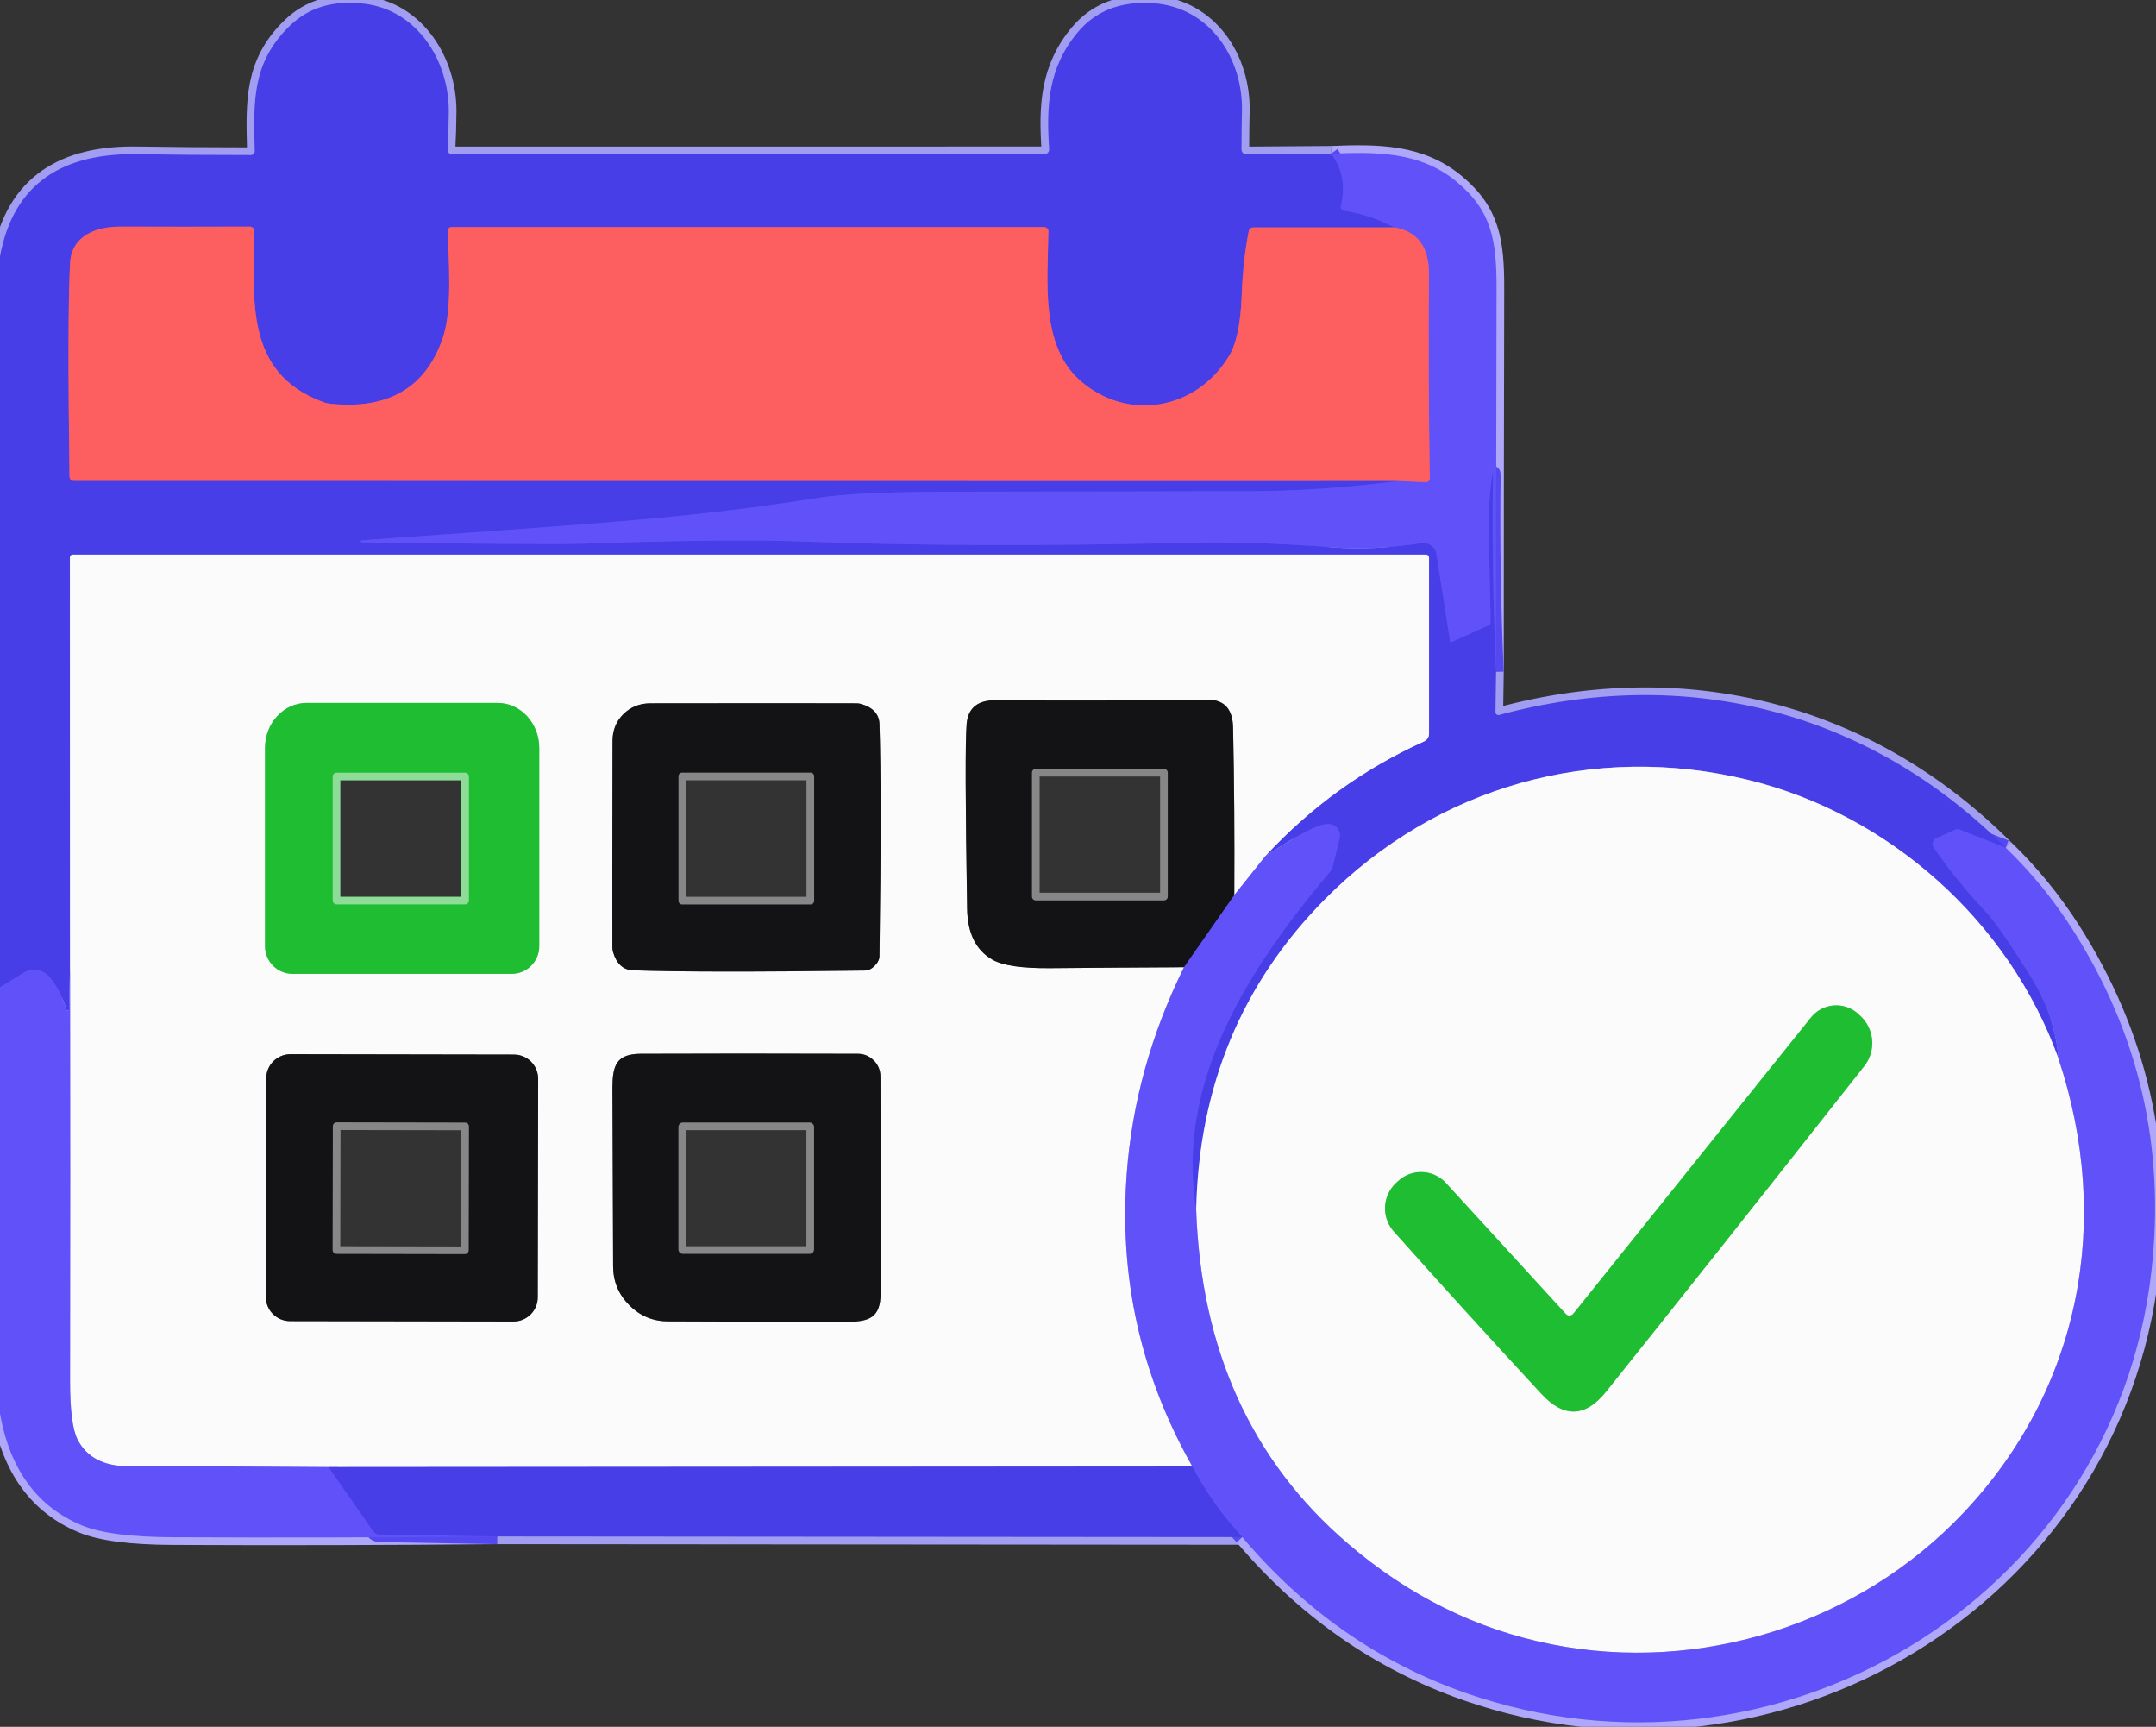 <?xml version="1.0" encoding="UTF-8"?>
<svg id="Capa_1" xmlns="http://www.w3.org/2000/svg" version="1.1" xmlns:xlink="http://www.w3.org/1999/xlink" viewBox="0 0 281 225">
  <rect x="0" y="0" width="281" height="225" fill="#333333" stroke="none"/>
  <!-- Generator: Adobe Illustrator 29.4.0, SVG Export Plug-In . SVG Version: 2.1.0 Build 152)  -->
  <defs>
    <style>
      .st0 {
        stroke: #3a3387;
      }

      .st0, .st1, .st2, .st3, .st4, .st5, .st6, .st7, .st8 {
        fill: none;
      }

      .st0, .st1, .st2, .st3, .st5, .st6, .st7, .st8 {
        stroke-width: 2px;
      }

      .st9 {
        fill: #1fbd32;
      }

      .st10 {
        fill: #fd5f60;
      }

      .st1 {
        stroke: #aea7fa;
      }

      .st2 {
        stroke: #a24fa4;
      }

      .st11 {
        fill: #131315;
      }

      .st12 {
        fill: #6052f8;
      }

      .st3 {
        stroke: #a19df1;
      }

      .st5 {
        stroke: #5448f0;
      }

      .st13 {
        fill: #fbfbfb;
      }

      .st6 {
        stroke: #8ddc97;
      }

      .st7 {
        stroke: #878788;
      }

      .st8 {
        stroke: #af59ac;
      }

      .st14 {
        fill: #473ee7;
      }

      .st15 {
        clip-path: url(#clippath);
      }
    </style>
    <clipPath id="clippath">
      <rect class="st4" width="281" height="225"/>
    </clipPath>
  </defs>
  <g class="st15">
    <g>
      <path class="st1" d="M0,184.2c1.3,7.29,4.86,12.14,10.67,14.55,2.43,1.01,6.38,1.53,11.86,1.55,14.09.07,28.18.03,42.27-.1" vector-effect="non-scaling-stroke"/>
      <path class="st3" d="M64.8,200.2l97.11.08" vector-effect="non-scaling-stroke"/>
      <path class="st1" d="M161.91,200.28c8.11,9.58,17.8,16.34,29.09,20.29,40.31,14.09,84.49-12.06,89.39-54.85,1.85-16.13-1.57-30.99-10.25-44.6-2.5-3.92-5.41-7.48-8.73-10.67" vector-effect="non-scaling-stroke"/>
      <path class="st3" d="M261.41,110.45c-17.9-17.92-41.76-23.85-66.02-17.29-.24.07-.48-.12-.48-.37l.08-5.25" vector-effect="non-scaling-stroke"/>
      <path class="st1" d="M194.99,87.54c0-16.63.02-33.27.06-49.9.02-6.32-.63-10.15-5.15-13.92-4.77-3.99-10.5-3.94-16.4-3.7" vector-effect="non-scaling-stroke"/>
      <path class="st3" d="M173.5,20.02l-11.06.08c-.35.01-.64-.28-.63-.62.01-2.38.03-4.02.06-4.92.17-6.9-4.14-13.67-11.64-14.15-4.19-.27-7.45,1.01-9.79,3.82-3.86,4.64-4.07,9.61-3.7,15.21.02.35-.25.65-.6.65H58.9c-.32,0-.58-.27-.56-.6.09-1.63.14-3.3.15-4.99.03-6.5-4.03-13.16-10.97-14.01-4.01-.49-7.24.45-9.7,2.82-5.02,4.83-4.78,9.95-4.62,16.38,0,.28-.22.51-.5.51-5.65,0-10.61-.04-14.87-.11-9.41-.15-16.03,3.58-17.83,13.31" vector-effect="non-scaling-stroke"/>
      <path class="st5" d="M173.5,20.02c1.47,1.97,1.88,4.26,1.25,6.86-.06.26.11.52.37.56,2.36.37,4.59,1.11,6.68,2.2" vector-effect="non-scaling-stroke"/>
      <path class="st2" d="M181.8,29.64h-18.46c-.28,0-.53.2-.58.47-.51,2.54-.81,5.32-.92,8.34-.13,3.69-.68,6.33-1.65,7.92-4.27,7.08-13.2,8.59-19.34,3.28-5.27-4.56-4.3-12.9-4.21-19.51,0-.3-.25-.55-.55-.55H58.83c-.26,0-.47.21-.46.47.07,3.75.64,10.2-.67,14.01-2.23,6.46-7.1,9.31-14.62,8.54-.36-.04-.71-.12-1.04-.25-10.17-3.8-8.98-13.28-8.88-22.21,0-.34-.27-.62-.61-.62-5.85.02-11.46.02-16.81,0-3.28-.01-6.43,1.2-6.61,4.79-.24,4.81-.26,14.07-.07,27.78,0,.31.25.55.56.55l172.61.02" vector-effect="non-scaling-stroke"/>
      <path class="st5" d="M182.23,62.67c-6.55.87-13.12,1.32-19.71,1.33-12.73.03-25.62.05-38.65.07-8.21.01-13.94.27-17.21.8-17.7,2.83-30.79,3.44-59.47,5.53-.19.01-.24.09-.13.23.02.03.05.04.08.04,16.29.21,25.83.27,28.64.18,12.93-.44,22.5-.54,28.72-.3,14.63.56,31.39.62,50.28.17,5.77-.14,12.19.07,19.24.62,3.21.25,6.96.06,11.27-.57.93-.13,1.79.5,1.93,1.43l1.78,11.41c0,.06.08.1.14.07l4.89-2.21c.15-.07.25-.22.25-.39-.13-9.72-.59-14.34.25-19.31.03-.19.05-.08.05.34-.11,8.49.03,16.96.41,25.43" vector-effect="non-scaling-stroke"/>
      <path class="st5" d="M261.41,110.45l-6.03-2.37c-.16-.06-.34-.06-.49,0l-2.55,1.15c-.45.2-.6.76-.32,1.17,2.02,2.96,4.25,5.72,6.68,8.27,1.22,1.27,3.19,4.1,5.91,8.48,2.19,3.54,3.42,7.13,3.68,10.78" vector-effect="non-scaling-stroke"/>
      <path class="st3" d="M268.29,137.94c-6.45-17.95-22.14-31.85-40.41-36.31-20.12-4.91-40.59.78-55.21,15.56-10.81,10.92-16.4,24.37-16.77,40.36" vector-effect="non-scaling-stroke"/>
      <path class="st5" d="M155.9,157.55c-2.77-16.77,7.12-31.73,17.43-43.95.19-.23.32-.5.39-.78l.88-3.6c.24-.99-.56-1.92-1.57-1.85-1.84-.02-6.42,3.15-8.11,4.17" vector-effect="non-scaling-stroke"/>
      <path class="st3" d="M164.92,111.54c5.93-6.41,12.83-11.38,20.68-14.93.4-.18.65-.57.65-1.01v-22.94c0-.22-.17-.39-.38-.39H9.48c-.2,0-.37.17-.37.37l.02,53.32" vector-effect="non-scaling-stroke"/>
      <path class="st5" d="M9.13,125.96l-.14,5.58c0,.08-.06.15-.15.16-.08.01-.16-.04-.18-.12-.47-1.63-1.2-3.05-2.18-4.25-.82-1.02-2.27-1.27-3.39-.58l-3.09,1.9" vector-effect="non-scaling-stroke"/>
      <path class="st8" d="M182.23,62.67l3.61.15c.28.01.52-.22.51-.5-.15-8.84-.18-17.7-.11-26.57.03-3.52-1.45-5.56-4.44-6.11" vector-effect="non-scaling-stroke"/>
      <path class="st1" d="M164.92,111.54l-4.05,5.09" vector-effect="non-scaling-stroke"/>
      <path class="st7" d="M160.87,116.63c.04-7.59,0-14.87-.16-21.84-.05-2.33-1.08-3.65-3.38-3.62-9.03.12-18.22.14-27.55.07-2.34-.02-3.6,1-3.79,3.05-.19,2.15-.17,10.19.06,24.12.05,3.19,1.14,5.4,3.29,6.63,1.33.77,3.84,1.14,7.54,1.11,5.63-.05,11.44-.09,17.43-.12" vector-effect="non-scaling-stroke"/>
      <path class="st1" d="M154.31,126.03c-4.29,8.69-6.77,17.65-7.46,26.9-1.01,13.59,1.84,26.3,8.56,38.15" vector-effect="non-scaling-stroke"/>
      <path class="st3" d="M155.41,191.08l-112.57.08" vector-effect="non-scaling-stroke"/>
      <path class="st1" d="M42.84,191.16c-8.67-.07-17.37-.11-26.08-.11-3.24,0-5.46-1.16-6.65-3.48-.66-1.29-.99-3.88-.98-7.77.03-17.96.03-35.91,0-53.84" vector-effect="non-scaling-stroke"/>
      <path class="st6" d="M38.13,126.89h28.56c1.98,0,3.59-1.61,3.59-3.59v-25.84c0-3.24-2.43-5.87-5.43-5.87h-24.88c-3,0-5.43,2.63-5.43,5.87v25.84c0,1.98,1.61,3.59,3.59,3.59" vector-effect="non-scaling-stroke"/>
      <path class="st7" d="M81.24,93.05c-.94.94-1.41,2.11-1.41,3.52-.03,13.38-.04,22.33-.02,26.86,0,.2.03.4.08.59.45,1.56,1.32,2.36,2.61,2.41,5.96.21,16.04.22,30.23.03.44,0,.87-.21,1.28-.62s.62-.84.62-1.28c.2-14.19.19-24.27,0-30.23-.05-1.29-.85-2.16-2.41-2.61-.19-.05-.39-.08-.59-.08-4.53-.02-13.48-.02-26.86,0-1.41.01-2.58.48-3.52,1.41" vector-effect="non-scaling-stroke"/>
      <path class="st7" d="M82.02,170.07c1.39,1.39,3.08,2.09,5.05,2.1,13.01.05,20.76.07,23.23.06,2.94,0,4.46-.48,4.47-3.72.03-8.06.02-17.48-.02-28.25-.01-.82-.3-1.52-.87-2.09-.57-.58-1.27-.86-2.09-.87-10.78-.03-20.19-.02-28.25,0-3.24.01-3.71,1.53-3.72,4.47,0,2.48.03,10.22.09,23.23,0,1.98.71,3.66,2.11,5.06" vector-effect="non-scaling-stroke"/>
      <path class="st7" d="M70.13,140.58c0-1.74-1.4-3.16-3.15-3.17l-29.12-.05c-1.74,0-3.16,1.41-3.17,3.15l-.05,28.46c0,1.74,1.4,3.16,3.15,3.17l29.12.05c1.74,0,3.16-1.41,3.17-3.15l.05-28.46" vector-effect="non-scaling-stroke"/>
      <path class="st0" d="M160.87,116.63l-6.56,9.4" vector-effect="non-scaling-stroke"/>
      <path class="st7" d="M152.2,100.68c0-.28-.22-.5-.5-.5h-16.7c-.28,0-.5.22-.5.5v16.14c0,.28.22.5.5.5h16.7c.28,0,.5-.22.5-.5v-16.14" vector-effect="non-scaling-stroke"/>
      <path class="st6" d="M61.12,101.19c0-.28-.23-.51-.51-.51h-16.74c-.28,0-.51.23-.51.51v16.14c0,.28.23.51.51.51h16.74c.28,0,.51-.23.51-.51v-16.14" vector-effect="non-scaling-stroke"/>
      <path class="st7" d="M106.11,101.14c0-.26-.21-.47-.47-.47h-16.74c-.26,0-.47.21-.47.47v16.24c0,.26.21.47.47.47h16.74c.26,0,.47-.21.47-.47v-16.24" vector-effect="non-scaling-stroke"/>
      <path class="st1" d="M268.29,137.94c7.05,21.18,2.85,43.01-12.32,59.11-13.69,14.54-34.34,21.07-53.76,17.2-9.77-1.94-18.63-6.33-26.58-13.16-12.55-10.78-19.12-25.29-19.73-43.54" vector-effect="non-scaling-stroke"/>
      <path class="st6" d="M205.06,171.17c-.25.31-.71.33-.98.04l-15.63-17.07c-1.64-1.79-4.42-1.91-6.21-.27l-.25.23c-1.83,1.67-1.98,4.51-.33,6.36,6.27,7.03,12.68,14.08,19.23,21.15,2.93,3.17,5.74,3.08,8.43-.27,8.17-10.19,19.4-24.34,33.67-42.45,1.57-1.99,1.32-4.87-.58-6.57l-.2-.19c-1.8-1.67-4.64-1.47-6.18.45l-30.97,38.59" vector-effect="non-scaling-stroke"/>
      <path class="st5" d="M161.91,200.28c-2.69-2.91-4.86-5.98-6.5-9.2" vector-effect="non-scaling-stroke"/>
      <path class="st5" d="M42.84,191.16l5.83,8.38c.17.24.44.38.73.39l15.4.27" vector-effect="non-scaling-stroke"/>
      <path class="st7" d="M106.1,146.85c0-.33-.26-.59-.59-.59h-16.5c-.33,0-.59.26-.59.59v15.94c0,.33.26.59.59.59h16.5c.33,0,.59-.26.59-.59v-15.94" vector-effect="non-scaling-stroke"/>
      <path class="st7" d="M61.12,146.78c0-.29-.22-.51-.51-.51l-16.72-.03c-.28,0-.51.22-.51.51l-.03,16.12c0,.29.22.51.51.51l16.72.03c.28,0,.51-.22.51-.51l.03-16.12" vector-effect="non-scaling-stroke"/>
    </g>
  </g>
  <path class="st14" d="M173.5,20.02c1.47,1.97,1.88,4.26,1.25,6.86-.06.26.11.52.37.56,2.36.37,4.59,1.11,6.68,2.2h-18.46c-.28,0-.53.2-.58.47-.51,2.54-.81,5.32-.92,8.34-.13,3.69-.68,6.33-1.65,7.92-4.27,7.08-13.2,8.59-19.34,3.28-5.27-4.56-4.3-12.9-4.21-19.51,0-.3-.25-.55-.55-.55H58.83c-.26,0-.47.21-.46.47.07,3.75.64,10.2-.67,14.01-2.23,6.46-7.1,9.31-14.62,8.54-.36-.04-.71-.12-1.04-.25-10.17-3.8-8.98-13.28-8.88-22.21,0-.34-.27-.62-.61-.62-5.85.02-11.46.02-16.81,0-3.28-.01-6.43,1.2-6.61,4.79-.24,4.81-.26,14.07-.07,27.78,0,.31.25.55.56.55l172.61.02c-6.55.87-13.12,1.32-19.71,1.33-12.73.03-25.62.05-38.65.07-8.21.01-13.94.27-17.21.8-17.7,2.83-30.79,3.44-59.47,5.53-.19.01-.24.09-.13.23.02.03.05.04.08.04,16.29.21,25.83.27,28.64.18,12.93-.44,22.5-.54,28.72-.3,14.63.56,31.39.62,50.28.17,5.77-.14,12.19.07,19.24.62,3.21.25,6.96.06,11.27-.57.93-.13,1.79.5,1.93,1.43l1.78,11.41c0,.06.08.1.14.07l4.89-2.21c.15-.07.25-.22.25-.39-.13-9.72-.59-14.34.25-19.31.03-.19.05-.08.05.34-.11,8.49.03,16.96.41,25.43l-.08,5.25c0,.25.24.44.48.37,24.26-6.56,48.12-.63,66.02,17.29l-6.03-2.37c-.16-.06-.34-.06-.49,0l-2.55,1.15c-.45.2-.6.76-.32,1.17,2.02,2.96,4.25,5.72,6.68,8.27,1.22,1.27,3.19,4.1,5.91,8.48,2.19,3.54,3.42,7.13,3.68,10.78-6.45-17.95-22.14-31.85-40.41-36.31-20.12-4.91-40.59.78-55.21,15.56-10.81,10.92-16.4,24.37-16.77,40.36-2.77-16.77,7.12-31.73,17.43-43.95.19-.23.32-.5.39-.78l.88-3.6c.24-.99-.56-1.92-1.57-1.85-1.84-.02-6.42,3.15-8.11,4.17,5.93-6.41,12.83-11.38,20.68-14.93.4-.18.65-.57.65-1.01v-22.94c0-.22-.17-.39-.38-.39H9.48c-.2,0-.37.17-.37.37l.02,53.32-.14,5.58c0,.08-.06.15-.15.16-.08.01-.16-.04-.18-.12-.47-1.63-1.2-3.05-2.18-4.25-.82-1.02-2.27-1.27-3.39-.58l-3.09,1.9V33.4c1.8-9.73,8.42-13.46,17.83-13.31,4.26.07,9.22.11,14.87.11.28,0,.51-.23.5-.51-.16-6.43-.4-11.55,4.62-16.38,2.46-2.37,5.69-3.31,9.7-2.82,6.94.85,11,7.51,10.97,14.01-.01,1.69-.06,3.36-.15,4.99-.02.33.24.6.56.6h77.24c.35,0,.62-.3.6-.65-.37-5.6-.16-10.57,3.7-15.21,2.34-2.81,5.6-4.09,9.79-3.82,7.5.48,11.81,7.25,11.64,14.15-.03.9-.05,2.54-.06,4.92,0,.34.28.63.63.62l11.06-.08Z"/>
  <path class="st12" d="M194.99,87.54c-.38-8.47-.52-16.94-.41-25.43,0-.42-.02-.53-.05-.34-.84,4.97-.38,9.59-.25,19.31,0,.17-.1.32-.25.39l-4.89,2.21c-.06.03-.13-.01-.14-.07l-1.78-11.41c-.14-.93-1-1.56-1.93-1.43-4.31.63-8.06.82-11.27.57-7.05-.55-13.47-.76-19.24-.62-18.89.45-35.65.39-50.28-.17-6.22-.24-15.79-.14-28.72.3-2.81.09-12.35.03-28.64-.18-.03,0-.06,0-.08-.04-.11-.14-.06-.22.13-.23,28.68-2.09,41.77-2.7,59.47-5.53,3.27-.53,9-.79,17.21-.8,13.03-.02,25.92-.04,38.65-.07,6.59,0,13.16-.46,19.71-1.33l3.61.15c.28.01.52-.22.51-.5-.15-8.84-.18-17.7-.11-26.57.03-3.52-1.45-5.56-4.44-6.11-2.09-1.09-4.32-1.83-6.68-2.2-.26-.04-.43-.3-.37-.56.63-2.6.22-4.89-1.25-6.86,5.9-.24,11.63-.29,16.4,3.7,4.52,3.77,5.17,7.6,5.15,13.92-.04,16.63-.06,33.27-.06,49.9Z"/>
  <path class="st10" d="M181.8,29.64c2.99.55,4.47,2.59,4.44,6.11-.07,8.87-.04,17.73.11,26.57,0,.28-.23.51-.51.5l-3.61-.15-172.61-.02c-.31,0-.55-.24-.56-.55-.19-13.71-.17-22.97.07-27.78.18-3.59,3.33-4.8,6.61-4.79,5.35.02,10.96.02,16.81,0,.34,0,.62.28.61.62-.1,8.93-1.29,18.41,8.88,22.21.33.13.68.21,1.04.25,7.52.77,12.39-2.08,14.62-8.54,1.31-3.81.74-10.26.67-14.01,0-.26.2-.47.46-.47h77.26c.3,0,.55.25.55.55-.09,6.61-1.06,14.95,4.21,19.51,6.14,5.31,15.07,3.8,19.34-3.28.97-1.59,1.52-4.23,1.65-7.92.11-3.02.41-5.8.92-8.34.05-.27.3-.47.58-.47h18.46Z"/>
  <path class="st13" d="M164.92,111.54l-4.05,5.09c.04-7.59,0-14.87-.16-21.84-.05-2.33-1.08-3.65-3.38-3.62-9.03.12-18.22.14-27.55.07-2.34-.02-3.6,1-3.79,3.05-.19,2.15-.17,10.19.06,24.12.05,3.19,1.14,5.4,3.29,6.63,1.33.77,3.84,1.14,7.54,1.11,5.63-.05,11.44-.09,17.43-.12-4.29,8.69-6.77,17.65-7.46,26.9-1.01,13.59,1.84,26.3,8.56,38.15l-112.57.08c-8.67-.07-17.37-.11-26.08-.11-3.24,0-5.46-1.16-6.65-3.48-.66-1.29-.99-3.88-.98-7.77.03-17.96.03-35.91,0-53.84l-.02-53.32c0-.2.17-.37.37-.37h176.39c.21,0,.38.17.38.39v22.94c0,.44-.25.83-.65,1.01-7.85,3.55-14.75,8.52-20.68,14.93ZM38.13,126.89h28.56c1.98,0,3.59-1.61,3.59-3.59v-25.84c0-3.24-2.43-5.87-5.43-5.87h-24.88c-3,0-5.43,2.63-5.43,5.87v25.84c0,1.98,1.61,3.59,3.59,3.59ZM81.24,93.05c-.94.94-1.41,2.11-1.41,3.52-.03,13.38-.04,22.33-.02,26.86,0,.2.03.4.08.59.45,1.56,1.32,2.36,2.61,2.41,5.96.21,16.04.22,30.23.03.44,0,.87-.21,1.28-.62s.62-.84.62-1.28c.2-14.19.19-24.27,0-30.23-.05-1.29-.85-2.16-2.41-2.61-.19-.05-.39-.08-.59-.08-4.53-.02-13.48-.02-26.86,0-1.41.01-2.58.48-3.52,1.41ZM82.02,170.07c1.39,1.39,3.08,2.09,5.05,2.1,13.01.05,20.76.07,23.23.06,2.94,0,4.46-.48,4.47-3.72.03-8.06.02-17.48-.02-28.25-.01-.82-.3-1.52-.87-2.09-.57-.58-1.27-.86-2.09-.87-10.78-.03-20.19-.02-28.25,0-3.24.01-3.71,1.53-3.72,4.47,0,2.48.03,10.22.09,23.23,0,1.98.71,3.66,2.11,5.06ZM70.13,140.58c0-1.74-1.4-3.16-3.15-3.17l-29.12-.05c-1.74,0-3.16,1.41-3.17,3.15l-.05,28.46c0,1.74,1.4,3.16,3.15,3.17l29.12.05c1.74,0,3.16-1.41,3.17-3.15l.05-28.46Z"/>
  <path class="st11" d="M160.87,116.63l-6.56,9.4c-5.99.03-11.8.07-17.43.12-3.7.03-6.21-.34-7.54-1.11-2.15-1.23-3.24-3.44-3.29-6.63-.23-13.93-.25-21.97-.06-24.12.19-2.05,1.45-3.07,3.79-3.05,9.33.07,18.52.05,27.55-.07,2.3-.03,3.33,1.29,3.38,3.62.15,6.97.2,14.25.16,21.84ZM152.2,100.68c0-.28-.22-.5-.5-.5h-16.7c-.28,0-.5.22-.5.5v16.14c0,.28.22.5.5.5h16.7c.28,0,.5-.22.5-.5v-16.14Z"/>
  <path class="st9" d="M38.13,126.89c-1.98,0-3.59-1.61-3.59-3.59v-25.84c0-3.24,2.43-5.87,5.43-5.87h24.88c3,0,5.43,2.63,5.43,5.87v25.84c0,1.98-1.61,3.59-3.59,3.59h-28.56ZM61.12,101.19c0-.28-.23-.51-.51-.51h-16.74c-.28,0-.51.23-.51.51v16.14c0,.28.23.51.51.51h16.74c.28,0,.51-.23.51-.51v-16.14Z"/>
  <path class="st11" d="M114.01,125.84c-.41.41-.84.62-1.28.62-14.19.19-24.27.18-30.23-.03-1.29-.05-2.16-.85-2.61-2.41-.05-.19-.08-.39-.08-.59-.02-4.53,0-13.48.02-26.86,0-1.41.47-2.58,1.41-3.52.94-.93,2.11-1.4,3.52-1.41,13.38-.02,22.33-.02,26.86,0,.2,0,.4.03.59.08,1.56.45,2.36,1.32,2.41,2.61.2,5.96.21,16.04,0,30.23,0,.44-.21.87-.62,1.28ZM106.11,101.14c0-.26-.21-.47-.47-.47h-16.74c-.26,0-.47.21-.47.47v16.24c0,.26.21.47.47.47h16.74c.26,0,.47-.21.47-.47v-16.24Z"/>
  <path class="st13" d="M268.29,137.94c7.05,21.18,2.85,43.01-12.32,59.11-13.69,14.54-34.34,21.07-53.76,17.2-9.77-1.94-18.63-6.33-26.58-13.16-12.55-10.78-19.12-25.29-19.73-43.54.37-15.99,5.96-29.44,16.77-40.36,14.62-14.78,35.09-20.47,55.21-15.56,18.27,4.46,33.96,18.36,40.41,36.31ZM205.06,171.17c-.25.31-.71.33-.98.04l-15.63-17.07c-1.64-1.79-4.42-1.91-6.21-.27l-.25.23c-1.83,1.67-1.98,4.51-.33,6.36,6.27,7.03,12.68,14.08,19.23,21.15,2.93,3.17,5.74,3.08,8.43-.27,8.17-10.19,19.4-24.34,33.67-42.45,1.57-1.99,1.32-4.87-.58-6.57l-.2-.19c-1.8-1.67-4.64-1.47-6.18.45l-30.97,38.59Z"/>
  <path class="st12" d="M155.9,157.55c.61,18.25,7.18,32.76,19.73,43.54,7.95,6.83,16.81,11.22,26.58,13.16,19.42,3.87,40.07-2.66,53.76-17.2,15.17-16.1,19.37-37.93,12.32-59.11-.26-3.65-1.49-7.24-3.68-10.78-2.72-4.38-4.69-7.21-5.91-8.48-2.43-2.55-4.66-5.31-6.68-8.27-.28-.41-.13-.97.32-1.17l2.55-1.15c.15-.07.33-.07.49,0l6.03,2.37c3.32,3.19,6.23,6.75,8.73,10.67,8.68,13.61,12.1,28.47,10.25,44.6-4.9,42.79-49.08,68.94-89.39,54.85-11.29-3.95-20.98-10.71-29.09-20.29-2.69-2.91-4.86-5.98-6.5-9.2-6.72-11.85-9.57-24.56-8.56-38.15.69-9.25,3.17-18.21,7.46-26.9l6.56-9.4,4.05-5.09c1.69-1.02,6.27-4.19,8.11-4.17,1.01-.07,1.81.86,1.57,1.85l-.88,3.6c-.07.28-.2.55-.39.78-10.31,12.22-20.2,27.18-17.43,43.95Z"/>
  <path class="st12" d="M9.13,125.96c.03,17.93.03,35.88,0,53.84-.01,3.89.32,6.48.98,7.77,1.19,2.32,3.41,3.48,6.65,3.48,8.71,0,17.41.04,26.08.11l5.83,8.38c.17.24.44.38.73.39l15.4.27c-14.09.13-28.18.17-42.27.1-5.48-.02-9.43-.54-11.86-1.55-5.81-2.41-9.37-7.26-10.67-14.55v-55.55l3.09-1.9c1.12-.69,2.57-.44,3.39.58.98,1.2,1.71,2.62,2.18,4.25.02.08.1.13.18.12.09,0,.15-.08.15-.16l.14-5.58Z"/>
  <path class="st9" d="M205.06,171.17l30.97-38.59c1.54-1.92,4.38-2.12,6.18-.45l.2.19c1.9,1.7,2.15,4.58.58,6.57-14.27,18.11-25.5,32.26-33.67,42.45-2.69,3.35-5.5,3.44-8.43.27-6.55-7.07-12.96-14.12-19.23-21.15-1.65-1.85-1.5-4.69.33-6.36l.25-.23c1.79-1.64,4.57-1.52,6.21.27l15.63,17.07c.27.29.73.27.98-.04Z"/>
  <path class="st11" d="M113.88,138.17c.57.57.86,1.27.87,2.09.04,10.77.05,20.19.02,28.25,0,3.24-1.53,3.71-4.47,3.72-2.47.01-10.22,0-23.23-.06-1.97,0-3.66-.71-5.05-2.1-1.4-1.4-2.1-3.08-2.11-5.06-.06-13.01-.09-20.75-.09-23.23.01-2.94.48-4.46,3.72-4.47,8.06-.03,17.47-.04,28.25,0,.82,0,1.52.29,2.09.87ZM106.1,146.85c0-.33-.26-.59-.59-.59h-16.5c-.33,0-.59.26-.59.59v15.94c0,.33.26.59.59.59h16.5c.33,0,.59-.26.59-.59v-15.94Z"/>
  <path class="st11" d="M70.09,169.04c0,1.75-1.43,3.16-3.17,3.15l-29.12-.05c-1.75,0-3.16-1.42-3.15-3.17l.05-28.46c0-1.75,1.43-3.16,3.17-3.15l29.12.05c1.75,0,3.16,1.42,3.15,3.17l-.05,28.46ZM61.12,146.78c0-.29-.22-.51-.51-.51l-16.72-.03c-.28,0-.51.22-.51.51l-.03,16.12c0,.29.22.51.51.51l16.72.03c.28,0,.51-.22.51-.51l.03-16.12Z"/>
  <path class="st14" d="M155.41,191.08c1.64,3.22,3.81,6.29,6.5,9.2l-97.11-.08-15.4-.27c-.29,0-.56-.15-.73-.39l-5.83-8.38,112.57-.08Z"/>
</svg>
